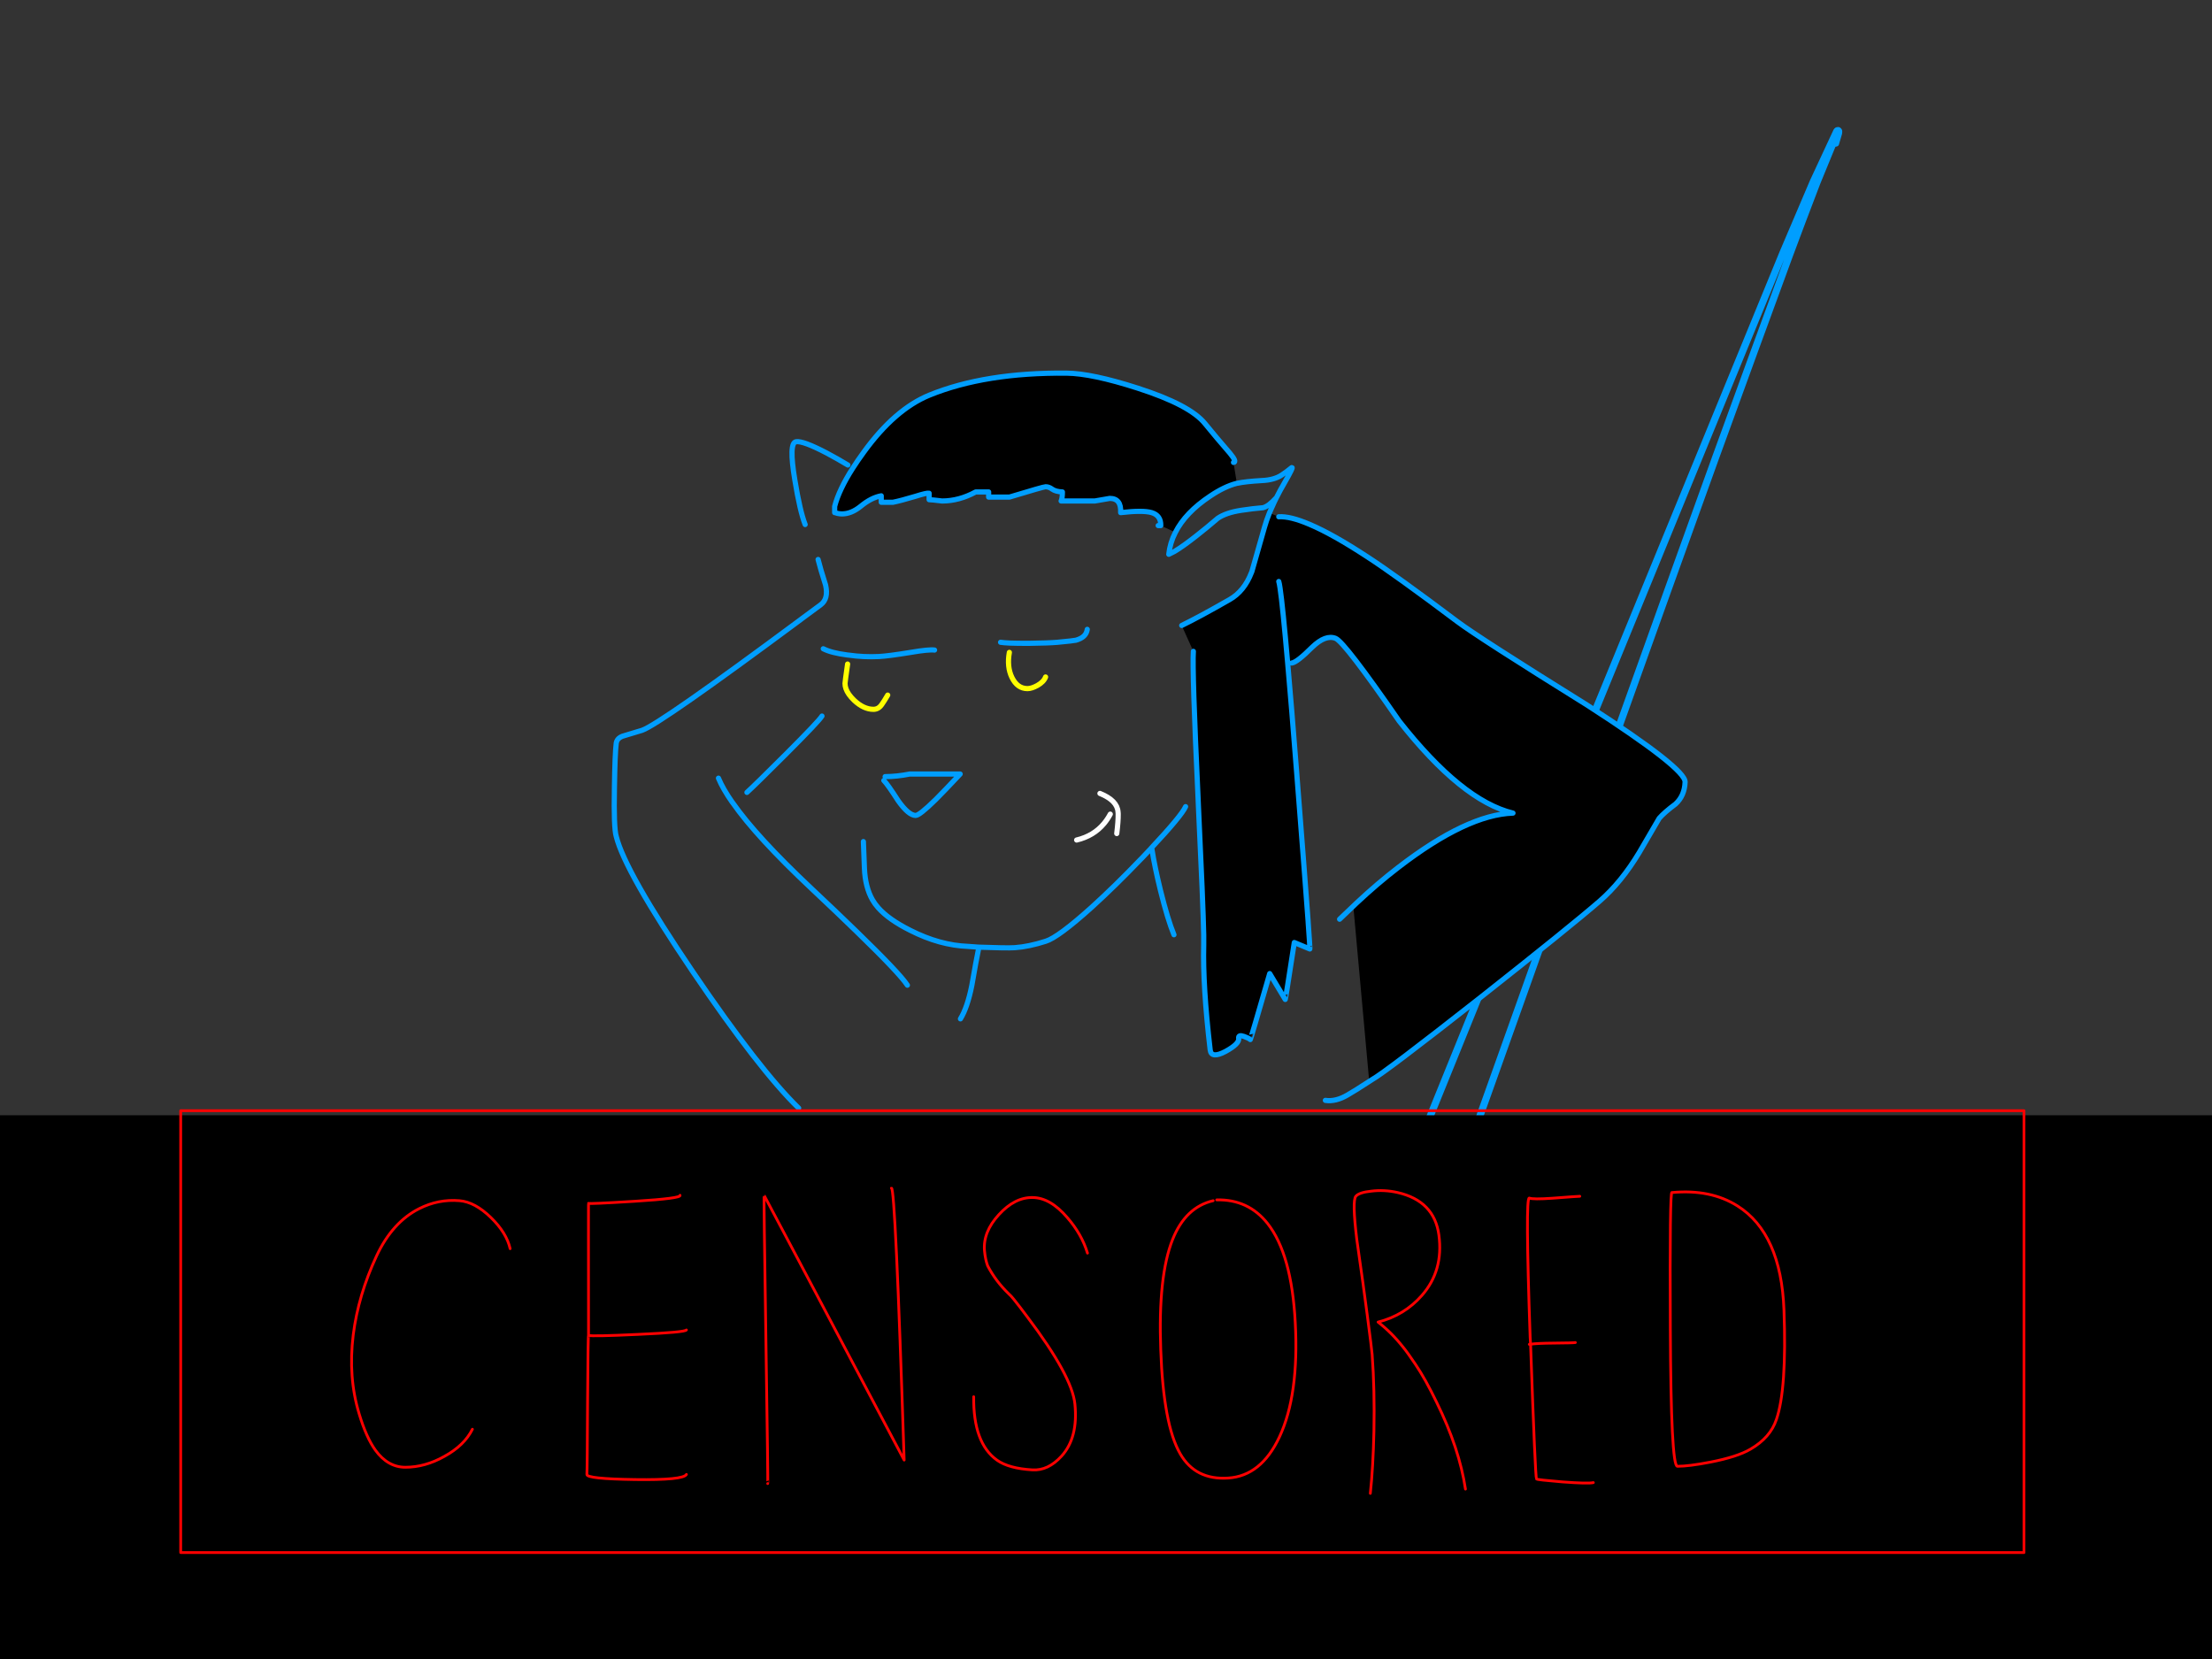 <?xml version="1.0" encoding="utf-8"?>
<svg id="EdithAnim13" image-rendering="inherit" baseProfile="basic" version="1.1" x="0px" y="0px" width="800" height="600" xmlns="http://www.w3.org/2000/svg" xmlns:xlink="http://www.w3.org/1999/xlink">
  <rect width="100%" height="100%" fill="#333333" stroke="none"/>
  <g id="22_Avatarf358r1" overflow="visible">
    <g id="Avatar-Manf119r1">
      <g id="Tailf69r1">
        <path id="Layer5_0_1_STROKES" stroke="#009EFF" stroke-width="2.576" stroke-linejoin="round" stroke-linecap="round" fill="none" d="M460.81,589.423 L461.001,589.398 Q462.103,589.384 463.594,588.864 465.523,588.222 466.828,587.273 468.562,586.136 469.656,584.565 L469.942,584.268 470.416,583.426 470.638,583.137 470.685,583.001 470.788,582.793 470.899,582.649 470.946,582.513 471.049,582.304 471.096,582.168 471.151,582.096 501.7,497.378 Q542.27,384.009 567.867,312.083 L603.311,213.152 Q621.773,161.642 634.507,126.921 L647.091,92.545 Q651.653,80.258 657.076,66.106 L664.513,47.989 664.541,47.953 664.53,48.117 663.695,51.668 Q663.584,51.812 663.776,51.787 663.92,51.898 663.895,51.706 L664.93,48.194 664.952,47.867 664.991,47.667 664.957,47.411 664.804,47.236 664.485,47.278 664.31,47.431 655.843,65.618 Q655.252,67.059 644.761,91.615 L556.181,307.637 Q510.677,420.027 482.153,489.934 L450.217,568.014 Q448.26,569.478 446.948,571.818 444.537,576.225 445.882,581.05 447.227,585.874 451.578,588.358 455.985,590.769 460.81,589.423Z" test="Tail"/>
      </g>
      <path fill="#000" stroke="none" d="M456.494,576.368 Q451.907,566.072 446.104,564.574 444.794,564.2 428.882,568.786 409.974,574.215 388.54,574.402 366.263,574.589 344.922,567.663 327.794,560.643 325.828,560.83 319.089,563.825 317.217,565.136 313.847,567.382 314.128,570.19 314.315,572.249 314.502,583.575 315.158,594.526 318.34,598.27 321.803,602.295 338.558,611 352.41,618.02 366.544,624.01 375.81,627.941 389.757,645.444 396.87,654.336 404.92,664.726 406.605,666.036 404.92,667.908 403.61,669.312 403.797,669.312 L417.088,665.194 Q434.03,659.859 445.542,641.981 455.37,626.631 459.208,605.758 462.297,589.191 456.494,576.368 M462.484,186.898 L459.114,185.494 Q459.066,185.612 459.021,185.681 458.006,188.272 457.336,190.642 455.558,197.007 452.75,206.741 452.686,206.912 452.562,207.022 449.998,213.836 444.7,216.85 433.562,223.215 427.384,226.21 L431.596,235.57 Q431.128,242.403 433.281,288.173 433.359,289.862 433.374,291.449 435.121,327.214 435.34,338.062 435.338,338.133 435.34,338.156 435.372,340.664 435.34,341.806 434.966,356.501 437.68,379.714 438.054,382.99 443.202,380.276 448.35,377.468 447.976,375.502 447.789,374.098 449.942,374.847 451.72,375.502 452.188,375.97 452.282,376.064 459.208,352.102 L464.824,361.462 Q464.918,361.556 468.1,340.87 L473.716,343.21 Q473.825,343.32 473.061,333.382 473.102,333.36 473.061,333.288 471.994,318.009 468.942,279.188 467.091,255.466 465.666,239.876 463.903,219.036 462.952,212.732 462.686,210.893 462.484,210.298 462.686,210.893 462.952,212.732 463.903,219.036 465.666,239.876 L467.164,239.782 Q469.036,239.595 474.558,234.072 479.426,229.392 483.076,230.89 486.352,232.294 506.008,260.748 528.659,289.577 547.192,294.07 530.531,294.632 505.821,313.632 498.146,319.529 490.564,326.643 L489.441,327.672 Q490.774,341.9 495.15,390.572 L496.18,390.478 Q501.047,387.764 535.118,360.994 567.971,335.067 578.548,325.894 586.41,319.061 592.869,308.297 596.145,302.775 600.076,295.942 601.948,293.789 605.973,290.794 609.249,287.799 609.436,282.838 609.623,277.971 574.055,255.039 534.65,230.516 527.068,224.806 504.791,208.052 494.402,201.312 482.024,193.197 473.622,189.612 466.642,186.642 462.484,186.898 M395.934,181.188 Q398.742,180.72 401.363,180.252 405.575,180.252 405.294,185.4 413.344,184.464 416.526,185.4 419.896,186.43 419.802,190.08 L425.044,192.514 Q428.724,185.359 437.68,179.41 442.828,175.947 447.227,174.824 447.296,174.809 447.321,174.73 L446.104,167.242 Q447.508,167.148 444.794,163.872 439.833,158.163 435.808,153.202 430.379,146.463 411.472,140.379 394.905,135.044 385.732,134.95 356.342,134.669 336.124,142.906 323.582,148.054 312.35,163.592 310.197,166.536 308.418,169.208 303.4,177.164 301.866,183.154 L301.866,185.4 Q302.054,185.4 302.896,185.681 303.832,185.868 304.487,185.868 307.857,185.868 311.226,183.154 315.064,179.972 318.714,179.316 L318.714,181.656 322.926,181.656 Q325.734,181.095 331.07,179.504 335.188,178.193 336.03,178.38 L336.03,180.72 Q336.966,180.72 340.71,181.188 346.888,181.188 352.878,177.912 L357.558,177.912 357.558,179.784 365.046,179.784 Q377.402,176.04 378.15,176.04 379.367,176.04 380.49,176.883 381.801,177.819 384.234,177.912 384.234,180.252 383.766,181.188 L395.934,181.188Z" test="Avatar Man" stroke-width="1.872"/>
      <path id="Layer4_0_1_STROKES" stroke="#009EFF" stroke-width="1.872" stroke-linejoin="round" stroke-linecap="round" fill="none" d="M419.802,190.08 Q419.896,186.43 416.526,185.4 413.344,184.464 405.294,185.4 405.575,180.252 401.363,180.252 398.742,180.72 395.934,181.188 L383.766,181.188 Q384.234,180.252 384.234,177.912 381.801,177.819 380.49,176.883 379.367,176.04 378.15,176.04 377.402,176.04 365.046,179.784 L357.558,179.784 357.558,177.912 352.878,177.912 Q346.888,181.188 340.71,181.188 336.966,180.72 336.03,180.72 L336.03,178.38 Q335.188,178.193 331.07,179.504 325.734,181.095 322.926,181.656 L318.714,181.656 318.714,179.316 Q315.064,179.972 311.226,183.154 307.857,185.868 304.487,185.868 303.832,185.868 302.896,185.681 302.054,185.4 301.866,185.4 L301.866,183.154 Q303.4,177.164 308.465,169.254 310.197,166.536 312.35,163.592 323.582,148.054 336.124,142.906 356.342,134.669 385.732,134.95 394.905,135.044 411.472,140.379 430.379,146.463 435.808,153.202 439.833,158.163 444.794,163.872 447.508,167.148 446.104,167.242 M447.368,174.777 Q447.437,174.784 447.508,174.777 450.338,174.152 456.4,173.794 460.799,173.607 463.514,171.828 465.011,170.892 467.164,169.114 468.006,168.646 464.543,174.636 462.952,177.351 461.642,179.972 460.84,181.546 460.191,183.06 460.035,183.373 459.91,183.669 459.637,184.253 459.395,184.839 459.249,185.168 459.114,185.494 M462.484,186.898 Q466.642,186.642 473.669,189.659 482.024,193.197 494.402,201.312 504.791,208.052 527.068,224.806 534.65,230.516 574.055,255.039 609.623,277.971 609.436,282.838 609.249,287.799 605.973,290.794 601.948,293.789 600.076,295.942 596.145,302.775 592.869,308.297 586.41,319.061 578.548,325.894 567.971,335.067 535.118,360.994 501.047,387.764 496.18,390.478 495.695,390.794 495.244,391.086 489.796,394.621 487.382,396 483.076,398.528 479.332,397.966 M461.642,179.972 Q460.183,181.57 458.974,182.499 457.752,183.39 456.774,183.622 453.218,183.903 448.912,184.558 443.39,185.4 440.394,187.46 436.37,190.923 432.532,193.918 427.758,197.662 424.763,199.44 L422.704,200.47 Q423.155,196.34 425.091,192.561 M418.866,190.08 L419.802,190.08 M425.091,192.561 Q428.724,185.359 437.68,179.41 442.828,175.947 447.227,174.824 447.296,174.809 447.368,174.777 M459.114,185.494 Q459.066,185.612 459.021,185.728 458.006,188.272 457.336,190.642 455.558,197.007 452.75,206.741 452.686,206.912 452.609,207.069 449.998,213.836 444.7,216.85 433.562,223.215 427.384,226.21 M431.596,235.57 Q431.128,242.403 433.281,288.173 433.359,289.862 433.421,291.496 435.121,327.214 435.34,338.062 435.338,338.133 435.34,338.202 435.372,340.664 435.34,341.806 434.966,356.501 437.68,379.714 438.054,382.99 443.202,380.276 448.35,377.468 447.976,375.502 447.789,374.098 449.942,374.847 451.72,375.502 452.188,375.97 452.282,376.064 459.208,352.102 L464.824,361.462 Q464.918,361.556 468.1,340.87 L473.716,343.21 Q473.825,343.32 473.108,333.429 473.102,333.36 473.108,333.288 471.994,318.009 468.942,279.188 467.091,255.466 465.713,239.876 463.903,219.036 462.952,212.732 462.686,210.893 462.484,210.298 M489.441,327.719 L490.564,326.643 Q498.146,319.529 505.821,313.632 530.531,294.632 547.192,294.07 528.659,289.577 506.008,260.748 486.352,232.294 483.076,230.89 479.426,229.392 474.558,234.072 469.036,239.595 467.164,239.782 M361.864,232.294 Q362.955,232.47 365.234,232.575 367.832,232.668 371.973,232.668 379.274,232.575 382.456,232.294 388.353,231.732 389.102,231.545 392.846,230.516 393.22,227.614 M416.62,307.174 Q417.556,313.258 419.709,322.056 422.33,332.633 424.576,338.062 M312.256,304.366 Q312.256,304.46 312.63,314.007 312.911,320.84 315.532,325.426 316.374,326.897 317.638,328.328 321.472,332.609 329.198,336.471 339.868,341.9 350.164,342.274 L353.955,342.555 354.095,342.555 Q364.017,342.929 367.012,342.742 372.16,342.368 378.244,340.402 382.737,338.998 394.811,328.14 403.392,320.345 412.502,310.824 412.62,310.71 412.736,310.59 412.807,310.523 412.876,310.45 412.971,310.36 413.063,310.263 414.501,308.737 415.965,307.174 416.06,307.073 416.152,306.987 416.189,306.933 416.246,306.893 416.261,306.839 416.292,306.8 427.313,295.049 428.788,291.73 M353.908,343.21 Q353.066,347.235 351.474,356.408 349.883,364.364 347.356,368.482 M484.48,332.446 L489.441,327.719 M474.184,406.858 Q474.09,407.045 464.637,431.662 457.898,449.165 455.464,459.274 452.469,471.536 449.848,508.04 447.227,543.608 448.444,551.47 M394.53,454.968 Q395.092,457.028 396.964,457.589 397.526,457.776 399.023,457.776 401.457,457.776 402.393,456.653 402.767,456.279 404.265,452.816 M357.09,441.396 Q356.903,458.432 358.12,461.052 360.086,465.732 371.13,465.732 376.466,465.732 376.934,465.639 377.495,465.545 379.554,464.328 M358.494,498.96 Q357.558,501.768 357.558,504.857 357.558,510.005 361.677,510.286 364.391,510.38 373.002,510.192 M355.218,537.804 Q359.992,541.08 363.081,541.829 365.327,542.297 369.258,541.548 M403.048,669.874 Q396.028,673.15 377.214,676.707 358.214,680.264 337.996,682.042 320.493,683.633 279.309,682.791 248.234,682.229 230.356,681.106 216.597,680.264 188.704,677.362 181.778,676.613 176.63,677.736 172.979,678.579 171.856,677.83 M306.64,168.178 Q303.083,166.025 298.871,163.779 290.447,159.38 287.92,159.754 285.206,160.128 287.452,173.513 289.324,184.932 291.196,189.706 M295.876,202.342 Q296.625,205.431 298.59,211.608 299.714,216.569 296.812,218.722 293.238,221.386 289.839,223.87 L289.792,223.917 Q238.722,261.838 232.228,264.118 226.518,265.803 225.114,266.271 223.149,267.02 222.868,268.798 222.4,272.448 222.213,284.991 221.932,299.405 222.868,302.494 226.05,315.224 250.574,351.447 274.629,386.921 288.856,400.774 M297.748,234.634 Q300.65,236.132 306.453,236.88 306.689,236.916 306.921,236.927 312.398,237.712 317.872,237.442 321.335,237.255 329.385,235.944 335.937,234.821 337.996,235.102 M297.28,258.97 Q296.157,260.842 284.082,272.916 273.131,283.868 270.136,286.582 M320.118,280.872 Q324.33,280.872 329.01,279.936 L347.262,279.936 Q341.646,285.927 338.464,289.109 332.567,294.912 331.163,294.912 328.636,294.912 324.892,289.671 321.054,283.68 319.65,282.276 M259.84,281.434 Q261.446,285.315 264.894,290.232 264.932,290.287 264.988,290.326 273.569,302.633 293.536,321.401 302.812,330.112 309.635,336.752 325.426,352.068 328.168,356.314 M296.812,426.982 Q296.157,441.864 299.152,448.978 301.024,453.284 306.734,458.151 312.63,462.924 317.872,464.422 M312.724,472.846 Q312.818,475.748 312.35,487.728 312.162,498.96 313.66,501.862 315.438,505.325 319.838,508.227 324.143,511.035 326.764,510.754 M319.276,514.498 Q319.37,517.587 319.37,522.36 319.557,525.917 321.148,528.07 321.335,528.351 326.39,531.814 329.759,534.154 329.572,538.366 329.385,541.548 327.419,549.411 325.734,555.963 326.296,558.022 M303.364,571.594 Q281.462,567.569 254.973,563.451 202.089,555.308 179.906,555.308 165.117,555.308 148.269,552.219 134.978,549.785 132.17,550.628 127.302,552.125 122.716,559.8 118.13,567.569 118.504,573.934 118.785,578.24 120.282,589.659 121.499,599.861 120.376,603.886 M302.896,598.738 Q294.285,600.142 254.598,600.984 211.542,601.92 204.616,602.482 196.941,603.137 172.511,607.068 150.328,610.625 141.436,610.906 130.859,611.28 121.499,609.97 116.632,609.315 109.612,607.63 105.962,606.788 102.218,609.315 100.252,610.719 95.572,615.586 90.237,621.108 95.104,632.902 96.04,635.242 94.449,648.627 92.67,662.105 93.7,664.726 L96.976,672.682 Q100.626,682.697 102.124,693.274 M168.112,664.726 Q169.422,668.938 171.856,681.012 174.477,693.929 174.196,696.55" test="Avatar Man"/>
      <path id="Layer4_0_2_STROKES" stroke="#FF0" stroke-width="1.872" stroke-linejoin="round" stroke-linecap="round" fill="none" d="M365.046,235.944 Q364.11,241.186 365.982,245.024 367.948,249.048 371.598,249.048 373.096,249.048 375.155,247.925 377.495,246.615 378.15,244.836 M306.546,240.156 Q305.61,246.708 305.61,247.176 305.61,249.08 307.014,251.108 307.761,252.167 308.886,253.26 312.35,256.536 315.906,256.536 317.778,256.536 318.995,254.664 319.744,253.635 321.054,251.388" test="Avatar Man"/>
      <path id="Layer4_0_3_STROKES" stroke="#FFF" stroke-width="1.872" stroke-linejoin="round" stroke-linecap="round" fill="none" d="M397.806,286.956 Q404.078,289.484 404.358,293.696 404.377,293.961 404.405,294.257 404.4,294.328 404.405,294.398 L404.405,294.538 Q404.441,296.973 403.89,301.464 M389.382,303.804 Q395.551,302.333 399.304,297.814 400.562,296.301 401.55,294.444" test="Avatar Man"/>
      <path id="Layer4_0_4_STROKES" stroke="#F90" stroke-width="1.872" stroke-linejoin="round" stroke-linecap="round" fill="none" d="M325.828,560.83 Q327.794,560.643 344.922,567.663 366.263,574.589 388.54,574.402 409.974,574.215 428.882,568.786 444.794,564.2 446.104,564.574 451.907,566.072 456.494,576.368 462.297,589.191 459.208,605.758 455.37,626.631 445.542,641.981 434.03,659.859 417.088,665.194 L403.797,669.312 Q403.61,669.312 404.92,667.908 406.605,666.036 404.92,664.726 396.87,654.336 389.757,645.444 375.81,627.941 366.544,624.01 352.41,618.02 338.558,611 321.803,602.295 318.34,598.27 315.158,594.526 314.502,583.575 314.315,572.249 314.128,570.19 313.847,567.382 317.217,565.136 319.089,563.825 325.828,560.83Z" test="Avatar Man"/>
    </g>
    <g id="Censoredf0r1">
      <path fill="#000" stroke="none" d="M-18.85,403.35 L-18.85,629.9 829.1,629.9 829.1,403.35 -18.85,403.35Z" test="Censored"/>
      <path id="Layer2_0_1_STROKES" stroke="#F00" stroke-width="1" stroke-linejoin="round" stroke-linecap="round" fill="none" d="M440.05,433.95 Q451.45,433.7 458.4,442.45 467.15,453.5 468.45,478.35 469.85,504.55 462.7,519.75 456.1,533.8 444.2,534.55 432.35,535.35 426.85,525.8 420.75,515.3 419.8,488.15 418.8,461.5 424.1,448.25 428.75,436.6 438.75,434.25 M495.6,540.1 Q496.6,530.75 496.9,517.65 497.2,502.55 496.25,489.8 496.1,487.9 494.45,475.35 493.3,466.4 490.7,448.25 489,434.25 490.35,432.65 491.55,431.25 495.9,430.8 500.65,430.2 505.5,431.3 518.75,434.35 520.4,446.7 522.1,459.55 514.25,468.5 507.95,475.7 498.4,478.15 503.3,481.95 507.4,487.15 509.05,489.15 511.9,493.4 515.55,498.8 519.6,507.2 527.8,523.85 530,538.55 M571.35,432.65 Q570.6,432.65 561.5,433.35 554.45,433.85 553.1,433.3 551.6,432.65 553.4,483.6 553.45,484.9 553.55,486.15 555.9,485.8 562.05,485.75 568.9,485.7 569.75,485.55 M576.25,536.2 Q574.4,536.65 565.05,535.95 555.95,535.2 555.7,534.9 555.25,534.3 553.55,486.15 553.25,486.15 553.1,486.2 M604.7,431.3 Q618.7,430 628.4,436.15 644.15,446.1 645.2,473.8 646.25,502.4 642.45,513.4 640.25,519.95 633.1,524.1 628.35,526.9 618.55,528.8 610.8,530.3 606.65,530.3 604.3,530.3 604.1,480.45 603.85,429.95 604.7,431.3Z M184.5,451.6 Q183.2,445.85 177.55,440.35 171.75,434.7 166.2,434.25 158.55,433.6 151.55,437.15 141.9,442.05 136.2,454.2 129.55,468.45 127.75,482.8 125.85,498.1 129.9,511.35 132.45,519.85 135.75,524.45 140.25,530.65 146.6,530.65 153.75,530.65 160.75,526.7 167.95,522.75 170.85,516.9 M245.95,432.3 Q246.45,433.4 229.65,434.45 212.85,435.5 212.85,435.2 212.8,434.8 212.85,482.95 213.9,483.4 230.8,482.6 247.75,481.85 248.25,481 M277.65,536.55 Q277.8,536.7 277,484.45 276.2,432.15 276.35,432.3 276.6,432.65 327,528.05 323.8,429.05 322.4,429.7 M393.3,453.2 Q391.25,446.4 386,440.35 379.85,433.15 373.45,433.1 367,433 361.25,439.3 355.5,445.55 356.05,452.3 356.35,455.55 357.2,457.8 360.1,463.35 364.75,467.85 365.75,468.75 366.65,469.9 368.9,472.7 371.6,476.35 387.7,497.65 388.75,507.75 390,519.95 383.9,526.65 379.05,531.95 373.4,531.6 364.85,531.1 360.6,528.1 351.95,521.95 352.15,505.15 M212.85,482.95 Q212.65,483 212.5,507.4 212.4,531.7 212.25,533.25 212.1,534.85 229.65,535.1 247.15,535.35 248.25,533.25" test="Censored"/>
      <path id="Layer1_0_1_STROKES" stroke="#F00" stroke-width="1" stroke-linejoin="round" stroke-linecap="round" fill="none" d="M65.35,401.7 L732,401.7 732,561.5 65.35,561.5 65.35,401.7Z" test="Censored"/>
    </g>
  </g>
</svg>